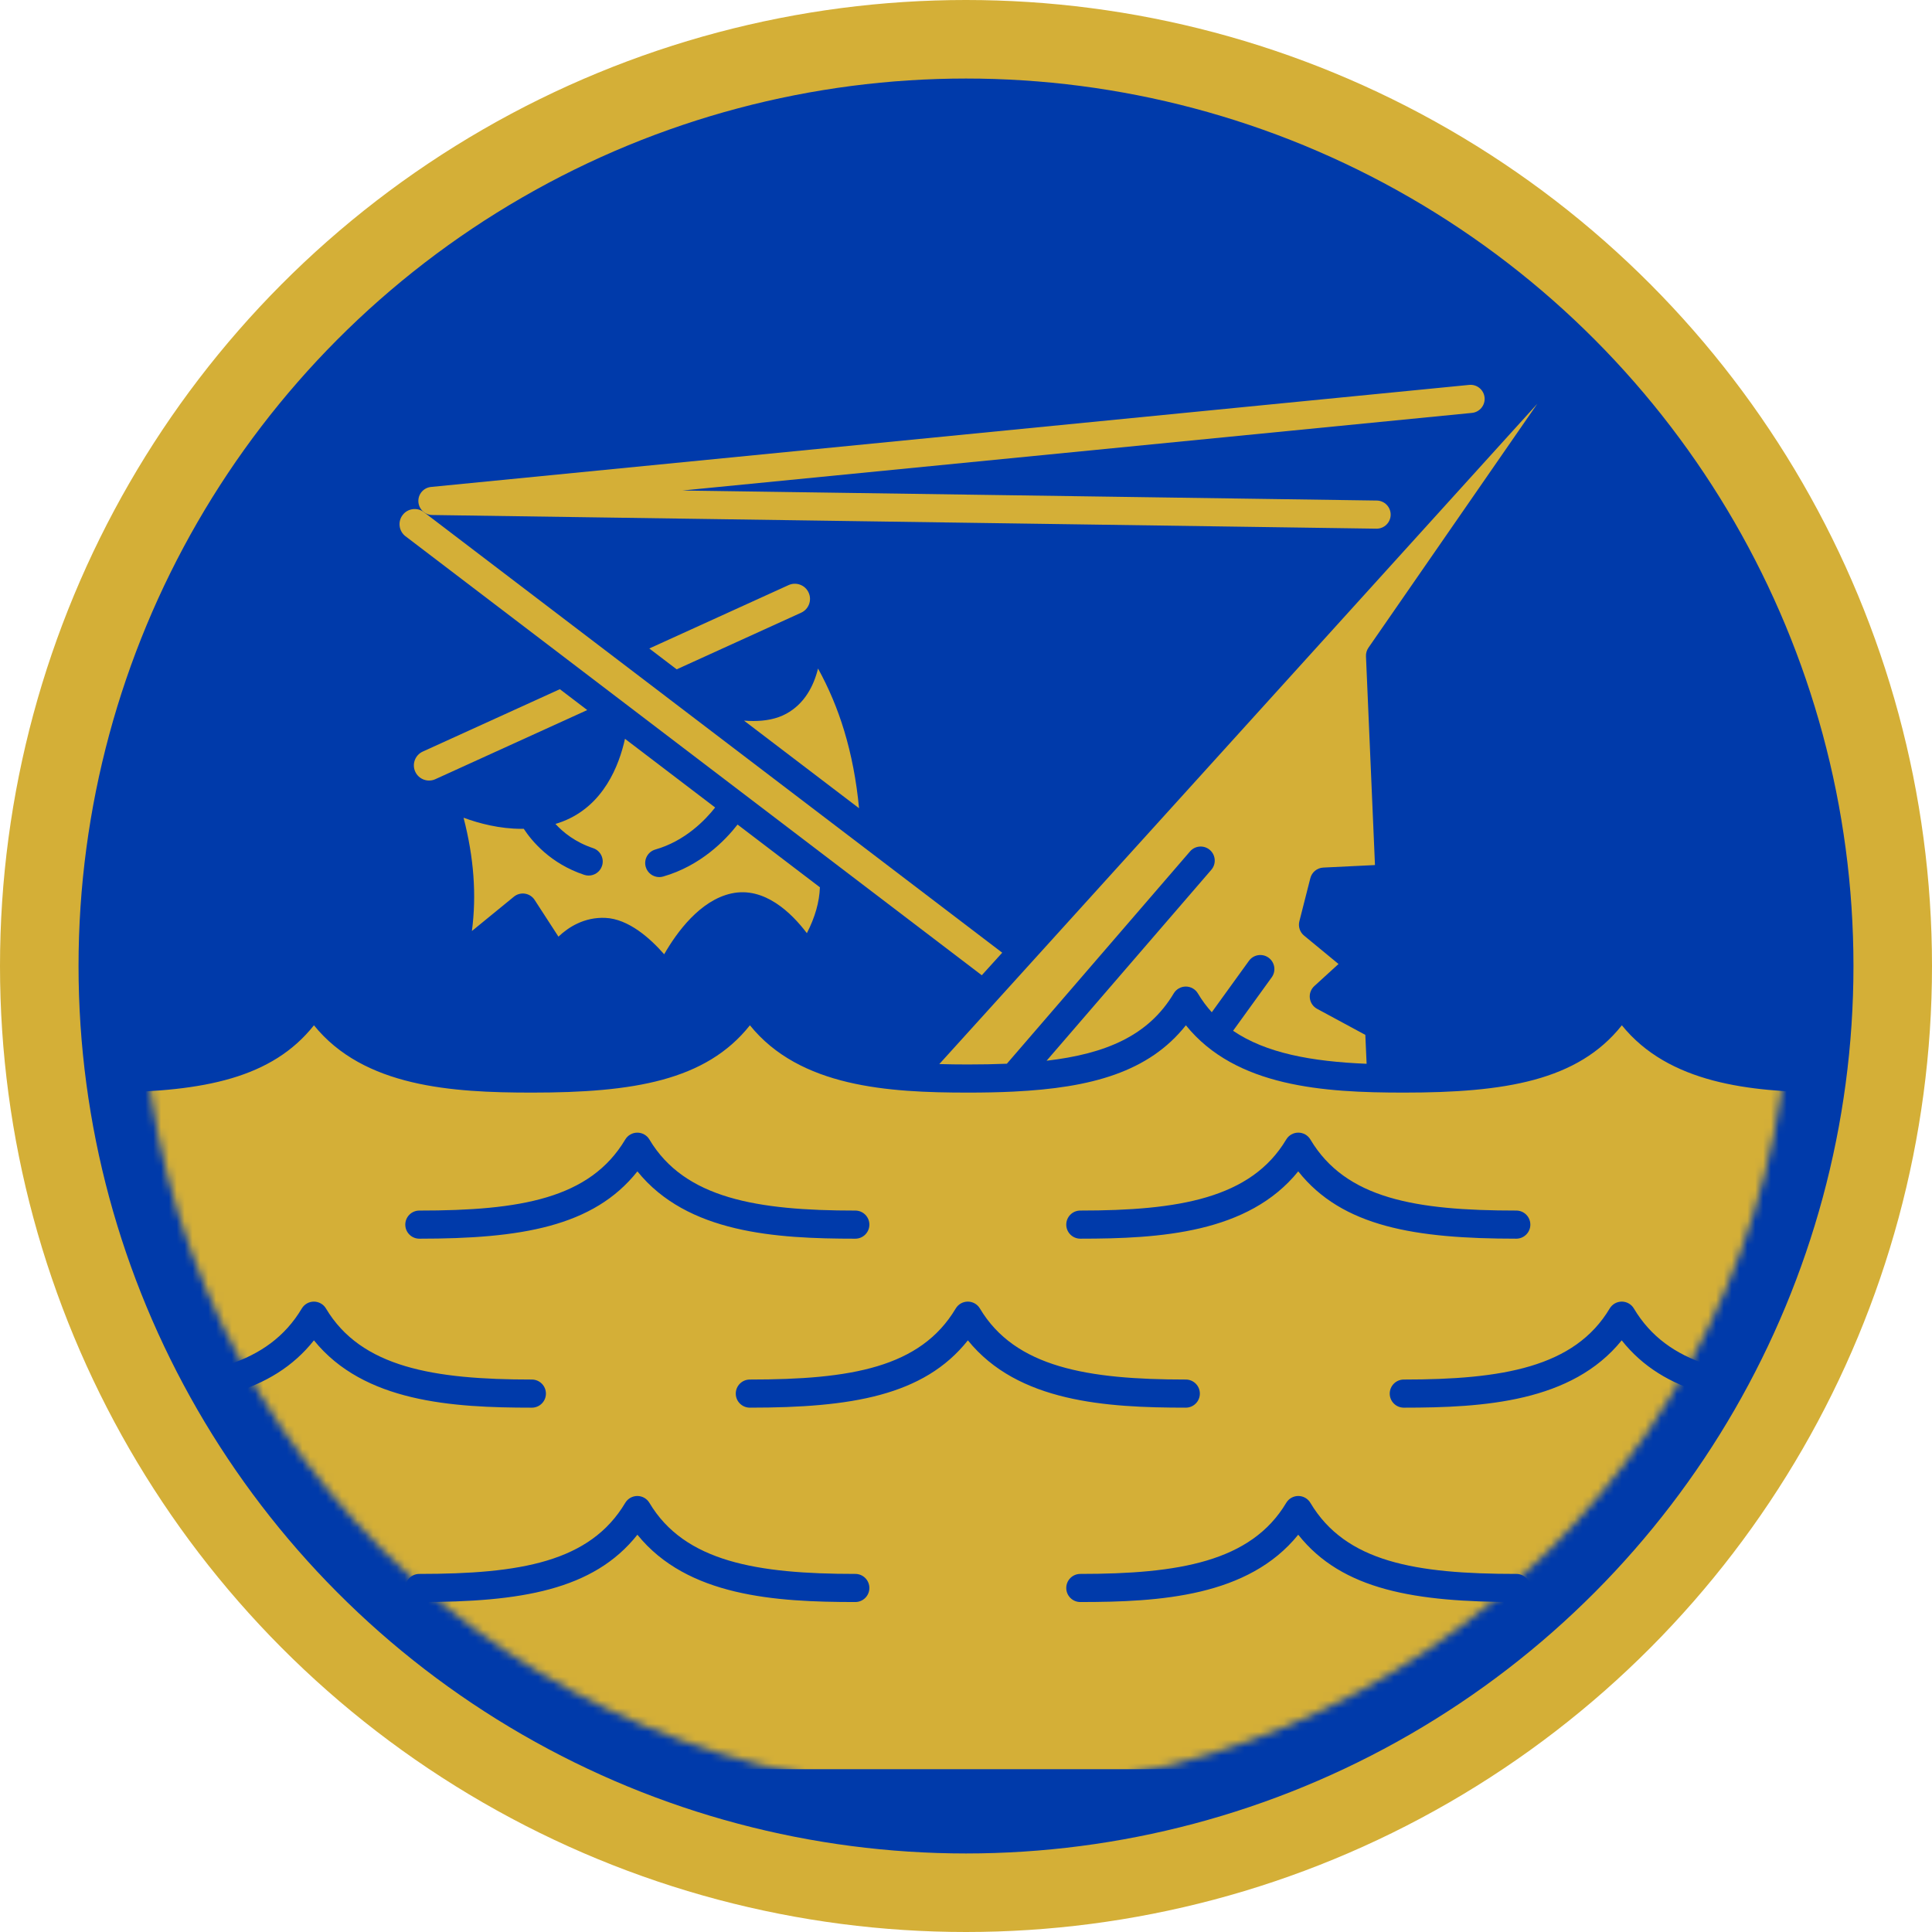 <svg width="246" height="246" viewBox="0 0 246 246" fill="none" xmlns="http://www.w3.org/2000/svg">
<circle cx="123" cy="123" r="118" fill="#003AAA" stroke="#D4AF37" stroke-width="10"/>
<mask id="mask0_341_686" style="mask-type:alpha" maskUnits="userSpaceOnUse" x="18" y="19" width="211" height="209">
<ellipse cx="123" cy="123.5" rx="104" ry="103.5" fill="#003AAA" stroke="#D4AF37" stroke-width="2"/>
</mask>
<g mask="url(#mask0_341_686)">
<path d="M51.633 68.282L125.01 124.178L127.612 121.306L84.832 88.719C84.831 88.717 84.829 88.716 84.828 88.714L53.973 65.211C53.563 64.898 53.057 64.764 52.545 64.833C52.033 64.902 51.579 65.166 51.267 65.576C50.954 65.987 50.821 66.493 50.89 67.005C50.96 67.516 51.223 67.97 51.633 68.284L51.633 68.282Z" fill="#D4AF37"/>
<path d="M65.438 114.173C65.832 113.851 66.344 113.712 66.848 113.791C67.351 113.869 67.797 114.158 68.074 114.586L71.106 119.262C72.396 118.04 74.399 116.767 77.056 116.872C80.043 116.99 82.825 119.515 84.568 121.507C86.174 118.707 89.139 114.631 93.141 113.76C97.341 112.845 100.807 116.268 102.739 118.821C103.789 116.767 104.328 114.859 104.398 112.979L93.913 104.99C92.354 106.993 89.212 110.239 84.436 111.609C84.271 111.656 84.105 111.679 83.942 111.679C83.163 111.679 82.446 111.166 82.221 110.382C81.948 109.432 82.498 108.439 83.448 108.168C87.242 107.081 89.804 104.416 91.059 102.818L79.578 94.072C78.833 97.463 76.859 102.58 71.646 104.597C71.34 104.715 71.032 104.817 70.725 104.911C71.71 105.985 73.254 107.241 75.519 107.994C76.457 108.307 76.965 109.32 76.653 110.259C76.402 111.01 75.703 111.485 74.953 111.485C74.765 111.485 74.575 111.456 74.388 111.393C70.091 109.963 67.719 107.103 66.688 105.528C66.591 105.529 66.493 105.534 66.396 105.534C63.622 105.534 61.019 104.852 59.025 104.121C60.34 109.194 60.694 113.969 60.087 118.545L65.438 114.173Z" fill="#D4AF37"/>
<path d="M101.985 78.027L102.006 78.017C102.476 77.803 102.835 77.419 103.015 76.936C103.195 76.453 103.178 75.929 102.964 75.46C102.75 74.99 102.367 74.631 101.883 74.451C101.401 74.27 100.876 74.288 100.407 74.502L82.674 82.571L86.161 85.227L101.983 78.027H101.985L101.985 78.027Z" fill="#D4AF37"/>
<path d="M107.481 93.017C106.632 90.22 105.518 87.581 104.159 85.124C103.617 87.312 102.468 89.592 100.113 90.879C98.888 91.549 97.434 91.807 95.923 91.807C95.53 91.807 95.133 91.789 94.734 91.756L109.382 102.913C109.048 99.4 108.413 96.082 107.481 93.017L107.481 93.017Z" fill="#D4AF37"/>
<path d="M195.748 51.407L119.603 135.487C120.781 135.521 121.989 135.538 123.232 135.538C124.962 135.538 126.617 135.51 128.202 135.444L151.526 108.41C152.171 107.661 153.302 107.577 154.051 108.224C154.8 108.869 154.882 110.001 154.237 110.749L133.261 135.062C140.795 134.182 146.241 131.873 149.449 126.491C149.772 125.949 150.356 125.617 150.987 125.617C151.618 125.617 152.203 125.949 152.525 126.491C153.049 127.371 153.642 128.166 154.295 128.889L159.026 122.343C159.606 121.541 160.725 121.362 161.525 121.941C162.327 122.521 162.507 123.64 161.928 124.44L157.008 131.247C161.18 134.088 166.957 135.161 174.01 135.451L173.846 131.77L167.706 128.454C167.196 128.178 166.851 127.672 166.781 127.096C166.709 126.521 166.922 125.947 167.351 125.556L170.432 122.745L166.044 119.128C165.509 118.686 165.277 117.977 165.448 117.304L166.845 111.815C167.039 111.053 167.708 110.507 168.494 110.468L175.074 110.147L173.928 83.567C173.911 83.177 174.023 82.792 174.244 82.471L195.748 51.407Z" fill="#D4AF37"/>
<path d="M178.744 175.656C191.244 175.656 200.485 174.116 204.962 166.608C205.285 166.065 205.869 165.733 206.5 165.733C207.131 165.733 207.716 166.065 208.038 166.608C212.317 173.787 220.576 175.498 232.465 175.643V139.112C222.791 139.014 212.493 137.955 206.51 130.549C200.905 137.621 191.607 139.12 178.745 139.12C168.572 139.12 157.353 138.413 150.998 130.549C146.281 136.502 138.945 138.506 129.069 138.991C129.063 138.991 129.057 138.993 129.05 138.993H129.044C127.196 139.084 125.26 139.12 123.233 139.12C113.06 139.12 101.842 138.413 95.486 130.549C89.882 137.621 80.584 139.12 67.722 139.12C57.549 139.12 46.33 138.413 39.975 130.549C34.633 137.287 25.937 138.967 14 139.109V175.644C25.89 175.499 34.149 173.786 38.428 166.608C38.751 166.066 39.335 165.734 39.966 165.734C40.596 165.734 41.182 166.066 41.504 166.608C45.981 174.117 55.222 175.656 67.722 175.656C68.71 175.656 69.512 176.458 69.512 177.447C69.512 178.435 68.71 179.237 67.722 179.237C57.548 179.237 46.33 178.53 39.974 170.666C34.633 177.404 25.935 179.082 14 179.226V225.273H232.466L232.465 179.226C220.528 179.082 211.83 177.404 206.49 170.666C200.136 178.53 188.916 179.237 178.743 179.237C177.754 179.237 176.953 178.435 176.953 177.447C176.954 176.458 177.756 175.656 178.744 175.656L178.744 175.656ZM53.395 157.721C52.407 157.721 51.605 156.92 51.605 155.931C51.605 154.943 52.407 154.141 53.395 154.141C66.251 154.141 75.121 152.627 79.613 145.093C79.936 144.55 80.52 144.219 81.151 144.219C81.782 144.219 82.367 144.551 82.689 145.093C87.166 152.601 96.407 154.141 108.907 154.141C109.895 154.141 110.697 154.943 110.697 155.931C110.697 156.92 109.895 157.721 108.907 157.721C98.734 157.721 87.515 157.014 81.16 149.15C75.555 156.22 66.256 157.721 53.395 157.721H53.395ZM108.907 203.986C98.734 203.986 87.515 203.279 81.16 195.415C75.555 202.486 66.258 203.986 53.395 203.986C52.407 203.986 51.605 203.184 51.605 202.195C51.605 201.207 52.407 200.405 53.395 200.405C66.252 200.405 75.121 198.892 79.613 191.357C79.936 190.815 80.521 190.483 81.151 190.483C81.782 190.483 82.367 190.815 82.689 191.357C87.166 198.866 96.408 200.405 108.907 200.405C109.896 200.405 110.697 201.207 110.697 202.195C110.697 203.184 109.896 203.986 108.907 203.986H108.907ZM123.24 170.665C117.636 177.736 108.338 179.236 95.475 179.236C94.487 179.236 93.685 178.434 93.685 177.445C93.685 176.457 94.487 175.655 95.475 175.655C108.332 175.655 117.201 174.142 121.693 166.607C122.017 166.065 122.601 165.733 123.231 165.733C123.862 165.733 124.447 166.065 124.769 166.607C129.246 174.116 138.488 175.655 150.987 175.655C151.976 175.655 152.777 176.457 152.777 177.445C152.777 178.434 151.976 179.236 150.987 179.236C140.814 179.236 129.595 178.53 123.24 170.665H123.24ZM193.067 200.405C194.056 200.405 194.858 201.206 194.858 202.195C194.858 203.184 194.056 203.985 193.067 203.985C180.206 203.985 170.907 202.485 165.303 195.414C158.948 203.278 147.729 203.985 137.556 203.985C136.567 203.985 135.766 203.184 135.766 202.195C135.766 201.206 136.567 200.405 137.556 200.405C150.055 200.405 159.297 198.865 163.773 191.357C164.097 190.814 164.681 190.482 165.312 190.482C165.942 190.482 166.528 190.814 166.85 191.357C171.341 198.891 180.211 200.405 193.068 200.405H193.067ZM165.303 149.148C158.948 157.013 147.729 157.72 137.556 157.72C136.567 157.72 135.766 156.918 135.766 155.929C135.766 154.941 136.567 154.139 137.556 154.139C150.055 154.139 159.297 152.6 163.773 145.091C164.097 144.549 164.681 144.217 165.312 144.217C165.942 144.217 166.528 144.549 166.85 145.091C171.341 152.626 180.211 154.139 193.068 154.139C194.056 154.139 194.858 154.941 194.858 155.929C194.858 156.918 194.056 157.72 193.068 157.72C180.207 157.72 170.907 156.218 165.303 149.148H165.303Z" fill="#D4AF37"/>
<path d="M71.286 87.754L53.829 95.698C52.86 96.14 52.43 97.287 52.871 98.256C53.313 99.226 54.461 99.654 55.429 99.214L74.773 90.41L71.286 87.754Z" fill="#D4AF37"/>
<path d="M55.032 65.576L175.256 67.316H175.282C176.26 67.316 177.058 66.531 177.072 65.552C177.086 64.563 176.297 63.75 175.308 63.734L86.897 62.456L187.423 52.574C188.407 52.476 189.127 51.601 189.03 50.616C188.933 49.632 188.054 48.911 187.073 49.009L54.884 62.003C53.939 62.095 53.23 62.91 53.271 63.859C53.309 64.809 54.084 65.561 55.033 65.576L55.032 65.576Z" fill="#D4AF37"/>
</g>
</svg>
